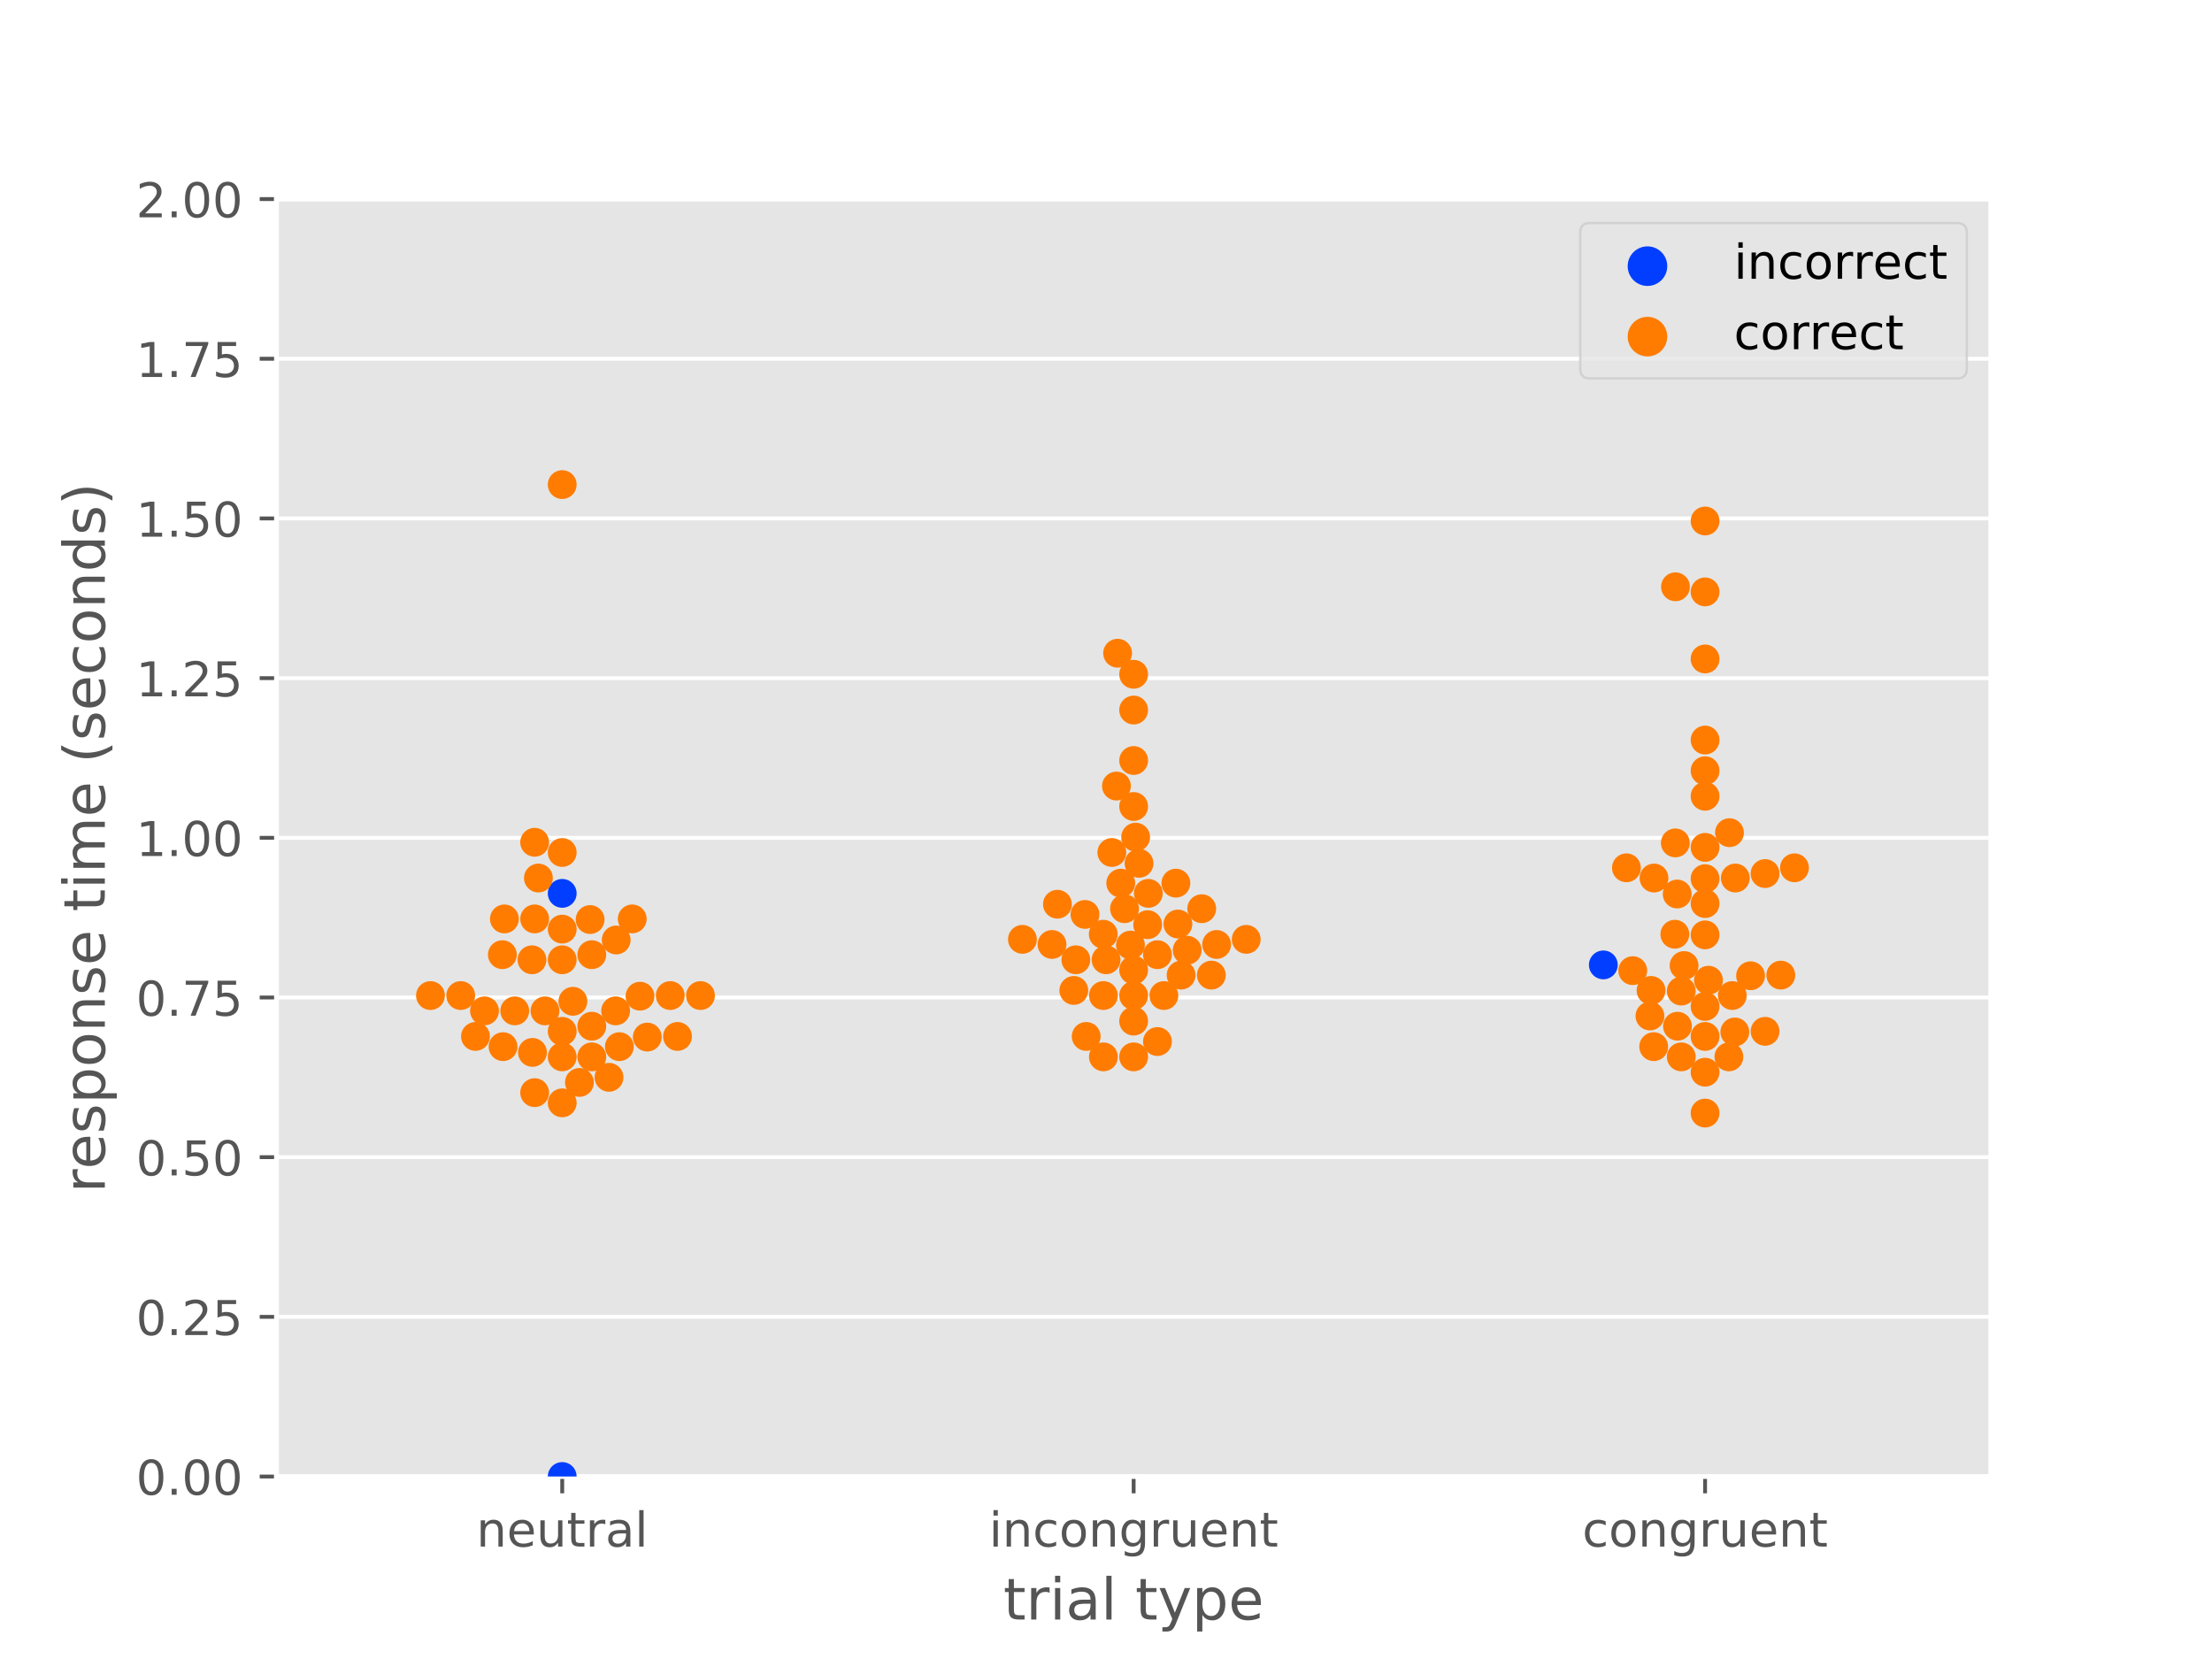 <?xml version="1.0" encoding="utf-8" standalone="no"?>
<!DOCTYPE svg PUBLIC "-//W3C//DTD SVG 1.1//EN"
  "http://www.w3.org/Graphics/SVG/1.1/DTD/svg11.dtd">
<!-- Created with matplotlib (https://matplotlib.org/) -->
<svg height="345.6pt" version="1.1" viewBox="0 0 460.8 345.6" width="460.8pt" xmlns="http://www.w3.org/2000/svg" xmlns:xlink="http://www.w3.org/1999/xlink">
 <defs>
  <style type="text/css">
*{stroke-linecap:butt;stroke-linejoin:round;}
  </style>
 </defs>
 <g id="figure_1">
  <g id="patch_1">
   <path d="M 0 345.6 
L 460.8 345.6 
L 460.8 0 
L 0 0 
z
" style="fill:#ffffff;"/>
  </g>
  <g id="axes_1">
   <g id="patch_2">
    <path d="M 57.6 307.584 
L 414.72 307.584 
L 414.72 41.472 
L 57.6 41.472 
z
" style="fill:#e5e5e5;"/>
   </g>
   <g id="matplotlib.axis_1">
    <g id="xtick_1">
     <g id="line2d_1">
      <defs>
       <path d="M 0 0 
L 0 3.5 
" id="m36f6691f9f" style="stroke:#555555;stroke-width:0.8;"/>
      </defs>
      <g>
       <use style="fill:#555555;stroke:#555555;stroke-width:0.8;" x="117.12" xlink:href="#m36f6691f9f" y="307.584"/>
      </g>
     </g>
     <g id="text_1">
      <!-- neutral -->
      <defs>
       <path d="M 54.891 33.016 
L 54.891 0 
L 45.906 0 
L 45.906 32.719 
Q 45.906 40.484 42.875 44.328 
Q 39.844 48.188 33.797 48.188 
Q 26.516 48.188 22.312 43.547 
Q 18.109 38.922 18.109 30.906 
L 18.109 0 
L 9.078 0 
L 9.078 54.688 
L 18.109 54.688 
L 18.109 46.188 
Q 21.344 51.125 25.703 53.562 
Q 30.078 56 35.797 56 
Q 45.219 56 50.047 50.172 
Q 54.891 44.344 54.891 33.016 
z
" id="DejaVuSans-110"/>
       <path d="M 56.203 29.594 
L 56.203 25.203 
L 14.891 25.203 
Q 15.484 15.922 20.484 11.062 
Q 25.484 6.203 34.422 6.203 
Q 39.594 6.203 44.453 7.469 
Q 49.312 8.734 54.109 11.281 
L 54.109 2.781 
Q 49.266 0.734 44.188 -0.344 
Q 39.109 -1.422 33.891 -1.422 
Q 20.797 -1.422 13.156 6.188 
Q 5.516 13.812 5.516 26.812 
Q 5.516 40.234 12.766 48.109 
Q 20.016 56 32.328 56 
Q 43.359 56 49.781 48.891 
Q 56.203 41.797 56.203 29.594 
z
M 47.219 32.234 
Q 47.125 39.594 43.094 43.984 
Q 39.062 48.391 32.422 48.391 
Q 24.906 48.391 20.391 44.141 
Q 15.875 39.891 15.188 32.172 
z
" id="DejaVuSans-101"/>
       <path d="M 8.5 21.578 
L 8.5 54.688 
L 17.484 54.688 
L 17.484 21.922 
Q 17.484 14.156 20.5 10.266 
Q 23.531 6.391 29.594 6.391 
Q 36.859 6.391 41.078 11.031 
Q 45.312 15.672 45.312 23.688 
L 45.312 54.688 
L 54.297 54.688 
L 54.297 0 
L 45.312 0 
L 45.312 8.406 
Q 42.047 3.422 37.719 1 
Q 33.406 -1.422 27.688 -1.422 
Q 18.266 -1.422 13.375 4.438 
Q 8.5 10.297 8.5 21.578 
z
M 31.109 56 
z
" id="DejaVuSans-117"/>
       <path d="M 18.312 70.219 
L 18.312 54.688 
L 36.812 54.688 
L 36.812 47.703 
L 18.312 47.703 
L 18.312 18.016 
Q 18.312 11.328 20.141 9.422 
Q 21.969 7.516 27.594 7.516 
L 36.812 7.516 
L 36.812 0 
L 27.594 0 
Q 17.188 0 13.234 3.875 
Q 9.281 7.766 9.281 18.016 
L 9.281 47.703 
L 2.688 47.703 
L 2.688 54.688 
L 9.281 54.688 
L 9.281 70.219 
z
" id="DejaVuSans-116"/>
       <path d="M 41.109 46.297 
Q 39.594 47.172 37.812 47.578 
Q 36.031 48 33.891 48 
Q 26.266 48 22.188 43.047 
Q 18.109 38.094 18.109 28.812 
L 18.109 0 
L 9.078 0 
L 9.078 54.688 
L 18.109 54.688 
L 18.109 46.188 
Q 20.953 51.172 25.484 53.578 
Q 30.031 56 36.531 56 
Q 37.453 56 38.578 55.875 
Q 39.703 55.766 41.062 55.516 
z
" id="DejaVuSans-114"/>
       <path d="M 34.281 27.484 
Q 23.391 27.484 19.188 25 
Q 14.984 22.516 14.984 16.5 
Q 14.984 11.719 18.141 8.906 
Q 21.297 6.109 26.703 6.109 
Q 34.188 6.109 38.703 11.406 
Q 43.219 16.703 43.219 25.484 
L 43.219 27.484 
z
M 52.203 31.203 
L 52.203 0 
L 43.219 0 
L 43.219 8.297 
Q 40.141 3.328 35.547 0.953 
Q 30.953 -1.422 24.312 -1.422 
Q 15.922 -1.422 10.953 3.297 
Q 6 8.016 6 15.922 
Q 6 25.141 12.172 29.828 
Q 18.359 34.516 30.609 34.516 
L 43.219 34.516 
L 43.219 35.406 
Q 43.219 41.609 39.141 45 
Q 35.062 48.391 27.688 48.391 
Q 23 48.391 18.547 47.266 
Q 14.109 46.141 10.016 43.891 
L 10.016 52.203 
Q 14.938 54.109 19.578 55.047 
Q 24.219 56 28.609 56 
Q 40.484 56 46.344 49.844 
Q 52.203 43.703 52.203 31.203 
z
" id="DejaVuSans-97"/>
       <path d="M 9.422 75.984 
L 18.406 75.984 
L 18.406 0 
L 9.422 0 
z
" id="DejaVuSans-108"/>
      </defs>
      <g style="fill:#555555;" transform="translate(99.237 322.182)scale(0.1 -0.1)">
       <use xlink:href="#DejaVuSans-110"/>
       <use x="63.379" xlink:href="#DejaVuSans-101"/>
       <use x="124.902" xlink:href="#DejaVuSans-117"/>
       <use x="188.281" xlink:href="#DejaVuSans-116"/>
       <use x="227.49" xlink:href="#DejaVuSans-114"/>
       <use x="268.604" xlink:href="#DejaVuSans-97"/>
       <use x="329.883" xlink:href="#DejaVuSans-108"/>
      </g>
     </g>
    </g>
    <g id="xtick_2">
     <g id="line2d_2">
      <g>
       <use style="fill:#555555;stroke:#555555;stroke-width:0.8;" x="236.16" xlink:href="#m36f6691f9f" y="307.584"/>
      </g>
     </g>
     <g id="text_2">
      <!-- incongruent -->
      <defs>
       <path d="M 9.422 54.688 
L 18.406 54.688 
L 18.406 0 
L 9.422 0 
z
M 9.422 75.984 
L 18.406 75.984 
L 18.406 64.594 
L 9.422 64.594 
z
" id="DejaVuSans-105"/>
       <path d="M 48.781 52.594 
L 48.781 44.188 
Q 44.969 46.297 41.141 47.344 
Q 37.312 48.391 33.406 48.391 
Q 24.656 48.391 19.812 42.844 
Q 14.984 37.312 14.984 27.297 
Q 14.984 17.281 19.812 11.734 
Q 24.656 6.203 33.406 6.203 
Q 37.312 6.203 41.141 7.25 
Q 44.969 8.297 48.781 10.406 
L 48.781 2.094 
Q 45.016 0.344 40.984 -0.531 
Q 36.969 -1.422 32.422 -1.422 
Q 20.062 -1.422 12.781 6.344 
Q 5.516 14.109 5.516 27.297 
Q 5.516 40.672 12.859 48.328 
Q 20.219 56 33.016 56 
Q 37.156 56 41.109 55.141 
Q 45.062 54.297 48.781 52.594 
z
" id="DejaVuSans-99"/>
       <path d="M 30.609 48.391 
Q 23.391 48.391 19.188 42.75 
Q 14.984 37.109 14.984 27.297 
Q 14.984 17.484 19.156 11.844 
Q 23.344 6.203 30.609 6.203 
Q 37.797 6.203 41.984 11.859 
Q 46.188 17.531 46.188 27.297 
Q 46.188 37.016 41.984 42.703 
Q 37.797 48.391 30.609 48.391 
z
M 30.609 56 
Q 42.328 56 49.016 48.375 
Q 55.719 40.766 55.719 27.297 
Q 55.719 13.875 49.016 6.219 
Q 42.328 -1.422 30.609 -1.422 
Q 18.844 -1.422 12.172 6.219 
Q 5.516 13.875 5.516 27.297 
Q 5.516 40.766 12.172 48.375 
Q 18.844 56 30.609 56 
z
" id="DejaVuSans-111"/>
       <path d="M 45.406 27.984 
Q 45.406 37.75 41.375 43.109 
Q 37.359 48.484 30.078 48.484 
Q 22.859 48.484 18.828 43.109 
Q 14.797 37.75 14.797 27.984 
Q 14.797 18.266 18.828 12.891 
Q 22.859 7.516 30.078 7.516 
Q 37.359 7.516 41.375 12.891 
Q 45.406 18.266 45.406 27.984 
z
M 54.391 6.781 
Q 54.391 -7.172 48.188 -13.984 
Q 42 -20.797 29.203 -20.797 
Q 24.469 -20.797 20.266 -20.094 
Q 16.062 -19.391 12.109 -17.922 
L 12.109 -9.188 
Q 16.062 -11.328 19.922 -12.344 
Q 23.781 -13.375 27.781 -13.375 
Q 36.625 -13.375 41.016 -8.766 
Q 45.406 -4.156 45.406 5.172 
L 45.406 9.625 
Q 42.625 4.781 38.281 2.391 
Q 33.938 0 27.875 0 
Q 17.828 0 11.672 7.656 
Q 5.516 15.328 5.516 27.984 
Q 5.516 40.672 11.672 48.328 
Q 17.828 56 27.875 56 
Q 33.938 56 38.281 53.609 
Q 42.625 51.219 45.406 46.391 
L 45.406 54.688 
L 54.391 54.688 
z
" id="DejaVuSans-103"/>
      </defs>
      <g style="fill:#555555;" transform="translate(206.021 322.182)scale(0.1 -0.1)">
       <use xlink:href="#DejaVuSans-105"/>
       <use x="27.783" xlink:href="#DejaVuSans-110"/>
       <use x="91.162" xlink:href="#DejaVuSans-99"/>
       <use x="146.143" xlink:href="#DejaVuSans-111"/>
       <use x="207.324" xlink:href="#DejaVuSans-110"/>
       <use x="270.703" xlink:href="#DejaVuSans-103"/>
       <use x="334.18" xlink:href="#DejaVuSans-114"/>
       <use x="375.293" xlink:href="#DejaVuSans-117"/>
       <use x="438.672" xlink:href="#DejaVuSans-101"/>
       <use x="500.195" xlink:href="#DejaVuSans-110"/>
       <use x="563.574" xlink:href="#DejaVuSans-116"/>
      </g>
     </g>
    </g>
    <g id="xtick_3">
     <g id="line2d_3">
      <g>
       <use style="fill:#555555;stroke:#555555;stroke-width:0.8;" x="355.2" xlink:href="#m36f6691f9f" y="307.584"/>
      </g>
     </g>
     <g id="text_3">
      <!-- congruent -->
      <g style="fill:#555555;" transform="translate(329.619 322.182)scale(0.1 -0.1)">
       <use xlink:href="#DejaVuSans-99"/>
       <use x="54.98" xlink:href="#DejaVuSans-111"/>
       <use x="116.162" xlink:href="#DejaVuSans-110"/>
       <use x="179.541" xlink:href="#DejaVuSans-103"/>
       <use x="243.018" xlink:href="#DejaVuSans-114"/>
       <use x="284.131" xlink:href="#DejaVuSans-117"/>
       <use x="347.51" xlink:href="#DejaVuSans-101"/>
       <use x="409.033" xlink:href="#DejaVuSans-110"/>
       <use x="472.412" xlink:href="#DejaVuSans-116"/>
      </g>
     </g>
    </g>
    <g id="text_4">
     <!-- trial type -->
     <defs>
      <path id="DejaVuSans-32"/>
      <path d="M 32.172 -5.078 
Q 28.375 -14.844 24.75 -17.812 
Q 21.141 -20.797 15.094 -20.797 
L 7.906 -20.797 
L 7.906 -13.281 
L 13.188 -13.281 
Q 16.891 -13.281 18.938 -11.516 
Q 21 -9.766 23.484 -3.219 
L 25.094 0.875 
L 2.984 54.688 
L 12.5 54.688 
L 29.594 11.922 
L 46.688 54.688 
L 56.203 54.688 
z
" id="DejaVuSans-121"/>
      <path d="M 18.109 8.203 
L 18.109 -20.797 
L 9.078 -20.797 
L 9.078 54.688 
L 18.109 54.688 
L 18.109 46.391 
Q 20.953 51.266 25.266 53.625 
Q 29.594 56 35.594 56 
Q 45.562 56 51.781 48.094 
Q 58.016 40.188 58.016 27.297 
Q 58.016 14.406 51.781 6.484 
Q 45.562 -1.422 35.594 -1.422 
Q 29.594 -1.422 25.266 0.953 
Q 20.953 3.328 18.109 8.203 
z
M 48.688 27.297 
Q 48.688 37.203 44.609 42.844 
Q 40.531 48.484 33.406 48.484 
Q 26.266 48.484 22.188 42.844 
Q 18.109 37.203 18.109 27.297 
Q 18.109 17.391 22.188 11.75 
Q 26.266 6.109 33.406 6.109 
Q 40.531 6.109 44.609 11.75 
Q 48.688 17.391 48.688 27.297 
z
" id="DejaVuSans-112"/>
     </defs>
     <g style="fill:#555555;" transform="translate(209.019 337.38)scale(0.12 -0.12)">
      <use xlink:href="#DejaVuSans-116"/>
      <use x="39.209" xlink:href="#DejaVuSans-114"/>
      <use x="80.322" xlink:href="#DejaVuSans-105"/>
      <use x="108.105" xlink:href="#DejaVuSans-97"/>
      <use x="169.385" xlink:href="#DejaVuSans-108"/>
      <use x="197.168" xlink:href="#DejaVuSans-32"/>
      <use x="228.955" xlink:href="#DejaVuSans-116"/>
      <use x="268.164" xlink:href="#DejaVuSans-121"/>
      <use x="327.344" xlink:href="#DejaVuSans-112"/>
      <use x="390.82" xlink:href="#DejaVuSans-101"/>
     </g>
    </g>
   </g>
   <g id="matplotlib.axis_2">
    <g id="ytick_1">
     <g id="line2d_4">
      <path clip-path="url(#p87e667c11c)" d="M 57.6 307.584 
L 414.72 307.584 
" style="fill:none;stroke:#ffffff;stroke-linecap:square;stroke-width:0.8;"/>
     </g>
     <g id="line2d_5">
      <defs>
       <path d="M 0 0 
L -3.5 0 
" id="m0dc8f124ae" style="stroke:#555555;stroke-width:0.8;"/>
      </defs>
      <g>
       <use style="fill:#555555;stroke:#555555;stroke-width:0.8;" x="57.6" xlink:href="#m0dc8f124ae" y="307.584"/>
      </g>
     </g>
     <g id="text_5">
      <!-- 0.00 -->
      <defs>
       <path d="M 31.781 66.406 
Q 24.172 66.406 20.328 58.906 
Q 16.5 51.422 16.5 36.375 
Q 16.5 21.391 20.328 13.891 
Q 24.172 6.391 31.781 6.391 
Q 39.453 6.391 43.281 13.891 
Q 47.125 21.391 47.125 36.375 
Q 47.125 51.422 43.281 58.906 
Q 39.453 66.406 31.781 66.406 
z
M 31.781 74.219 
Q 44.047 74.219 50.516 64.516 
Q 56.984 54.828 56.984 36.375 
Q 56.984 17.969 50.516 8.266 
Q 44.047 -1.422 31.781 -1.422 
Q 19.531 -1.422 13.062 8.266 
Q 6.594 17.969 6.594 36.375 
Q 6.594 54.828 13.062 64.516 
Q 19.531 74.219 31.781 74.219 
z
" id="DejaVuSans-48"/>
       <path d="M 10.688 12.406 
L 21 12.406 
L 21 0 
L 10.688 0 
z
" id="DejaVuSans-46"/>
      </defs>
      <g style="fill:#555555;" transform="translate(28.334 311.383)scale(0.1 -0.1)">
       <use xlink:href="#DejaVuSans-48"/>
       <use x="63.623" xlink:href="#DejaVuSans-46"/>
       <use x="95.41" xlink:href="#DejaVuSans-48"/>
       <use x="159.033" xlink:href="#DejaVuSans-48"/>
      </g>
     </g>
    </g>
    <g id="ytick_2">
     <g id="line2d_6">
      <path clip-path="url(#p87e667c11c)" d="M 57.6 274.32 
L 414.72 274.32 
" style="fill:none;stroke:#ffffff;stroke-linecap:square;stroke-width:0.8;"/>
     </g>
     <g id="line2d_7">
      <g>
       <use style="fill:#555555;stroke:#555555;stroke-width:0.8;" x="57.6" xlink:href="#m0dc8f124ae" y="274.32"/>
      </g>
     </g>
     <g id="text_6">
      <!-- 0.25 -->
      <defs>
       <path d="M 19.188 8.297 
L 53.609 8.297 
L 53.609 0 
L 7.328 0 
L 7.328 8.297 
Q 12.938 14.109 22.625 23.891 
Q 32.328 33.688 34.812 36.531 
Q 39.547 41.844 41.422 45.531 
Q 43.312 49.219 43.312 52.781 
Q 43.312 58.594 39.234 62.25 
Q 35.156 65.922 28.609 65.922 
Q 23.969 65.922 18.812 64.312 
Q 13.672 62.703 7.812 59.422 
L 7.812 69.391 
Q 13.766 71.781 18.938 73 
Q 24.125 74.219 28.422 74.219 
Q 39.75 74.219 46.484 68.547 
Q 53.219 62.891 53.219 53.422 
Q 53.219 48.922 51.531 44.891 
Q 49.859 40.875 45.406 35.406 
Q 44.188 33.984 37.641 27.219 
Q 31.109 20.453 19.188 8.297 
z
" id="DejaVuSans-50"/>
       <path d="M 10.797 72.906 
L 49.516 72.906 
L 49.516 64.594 
L 19.828 64.594 
L 19.828 46.734 
Q 21.969 47.469 24.109 47.828 
Q 26.266 48.188 28.422 48.188 
Q 40.625 48.188 47.75 41.5 
Q 54.891 34.812 54.891 23.391 
Q 54.891 11.625 47.562 5.094 
Q 40.234 -1.422 26.906 -1.422 
Q 22.312 -1.422 17.547 -0.641 
Q 12.797 0.141 7.719 1.703 
L 7.719 11.625 
Q 12.109 9.234 16.797 8.062 
Q 21.484 6.891 26.703 6.891 
Q 35.156 6.891 40.078 11.328 
Q 45.016 15.766 45.016 23.391 
Q 45.016 31 40.078 35.438 
Q 35.156 39.891 26.703 39.891 
Q 22.75 39.891 18.812 39.016 
Q 14.891 38.141 10.797 36.281 
z
" id="DejaVuSans-53"/>
      </defs>
      <g style="fill:#555555;" transform="translate(28.334 278.119)scale(0.1 -0.1)">
       <use xlink:href="#DejaVuSans-48"/>
       <use x="63.623" xlink:href="#DejaVuSans-46"/>
       <use x="95.41" xlink:href="#DejaVuSans-50"/>
       <use x="159.033" xlink:href="#DejaVuSans-53"/>
      </g>
     </g>
    </g>
    <g id="ytick_3">
     <g id="line2d_8">
      <path clip-path="url(#p87e667c11c)" d="M 57.6 241.056 
L 414.72 241.056 
" style="fill:none;stroke:#ffffff;stroke-linecap:square;stroke-width:0.8;"/>
     </g>
     <g id="line2d_9">
      <g>
       <use style="fill:#555555;stroke:#555555;stroke-width:0.8;" x="57.6" xlink:href="#m0dc8f124ae" y="241.056"/>
      </g>
     </g>
     <g id="text_7">
      <!-- 0.50 -->
      <g style="fill:#555555;" transform="translate(28.334 244.855)scale(0.1 -0.1)">
       <use xlink:href="#DejaVuSans-48"/>
       <use x="63.623" xlink:href="#DejaVuSans-46"/>
       <use x="95.41" xlink:href="#DejaVuSans-53"/>
       <use x="159.033" xlink:href="#DejaVuSans-48"/>
      </g>
     </g>
    </g>
    <g id="ytick_4">
     <g id="line2d_10">
      <path clip-path="url(#p87e667c11c)" d="M 57.6 207.792 
L 414.72 207.792 
" style="fill:none;stroke:#ffffff;stroke-linecap:square;stroke-width:0.8;"/>
     </g>
     <g id="line2d_11">
      <g>
       <use style="fill:#555555;stroke:#555555;stroke-width:0.8;" x="57.6" xlink:href="#m0dc8f124ae" y="207.792"/>
      </g>
     </g>
     <g id="text_8">
      <!-- 0.75 -->
      <defs>
       <path d="M 8.203 72.906 
L 55.078 72.906 
L 55.078 68.703 
L 28.609 0 
L 18.312 0 
L 43.219 64.594 
L 8.203 64.594 
z
" id="DejaVuSans-55"/>
      </defs>
      <g style="fill:#555555;" transform="translate(28.334 211.591)scale(0.1 -0.1)">
       <use xlink:href="#DejaVuSans-48"/>
       <use x="63.623" xlink:href="#DejaVuSans-46"/>
       <use x="95.41" xlink:href="#DejaVuSans-55"/>
       <use x="159.033" xlink:href="#DejaVuSans-53"/>
      </g>
     </g>
    </g>
    <g id="ytick_5">
     <g id="line2d_12">
      <path clip-path="url(#p87e667c11c)" d="M 57.6 174.528 
L 414.72 174.528 
" style="fill:none;stroke:#ffffff;stroke-linecap:square;stroke-width:0.8;"/>
     </g>
     <g id="line2d_13">
      <g>
       <use style="fill:#555555;stroke:#555555;stroke-width:0.8;" x="57.6" xlink:href="#m0dc8f124ae" y="174.528"/>
      </g>
     </g>
     <g id="text_9">
      <!-- 1.00 -->
      <defs>
       <path d="M 12.406 8.297 
L 28.516 8.297 
L 28.516 63.922 
L 10.984 60.406 
L 10.984 69.391 
L 28.422 72.906 
L 38.281 72.906 
L 38.281 8.297 
L 54.391 8.297 
L 54.391 0 
L 12.406 0 
z
" id="DejaVuSans-49"/>
      </defs>
      <g style="fill:#555555;" transform="translate(28.334 178.327)scale(0.1 -0.1)">
       <use xlink:href="#DejaVuSans-49"/>
       <use x="63.623" xlink:href="#DejaVuSans-46"/>
       <use x="95.41" xlink:href="#DejaVuSans-48"/>
       <use x="159.033" xlink:href="#DejaVuSans-48"/>
      </g>
     </g>
    </g>
    <g id="ytick_6">
     <g id="line2d_14">
      <path clip-path="url(#p87e667c11c)" d="M 57.6 141.264 
L 414.72 141.264 
" style="fill:none;stroke:#ffffff;stroke-linecap:square;stroke-width:0.8;"/>
     </g>
     <g id="line2d_15">
      <g>
       <use style="fill:#555555;stroke:#555555;stroke-width:0.8;" x="57.6" xlink:href="#m0dc8f124ae" y="141.264"/>
      </g>
     </g>
     <g id="text_10">
      <!-- 1.25 -->
      <g style="fill:#555555;" transform="translate(28.334 145.063)scale(0.1 -0.1)">
       <use xlink:href="#DejaVuSans-49"/>
       <use x="63.623" xlink:href="#DejaVuSans-46"/>
       <use x="95.41" xlink:href="#DejaVuSans-50"/>
       <use x="159.033" xlink:href="#DejaVuSans-53"/>
      </g>
     </g>
    </g>
    <g id="ytick_7">
     <g id="line2d_16">
      <path clip-path="url(#p87e667c11c)" d="M 57.6 108 
L 414.72 108 
" style="fill:none;stroke:#ffffff;stroke-linecap:square;stroke-width:0.8;"/>
     </g>
     <g id="line2d_17">
      <g>
       <use style="fill:#555555;stroke:#555555;stroke-width:0.8;" x="57.6" xlink:href="#m0dc8f124ae" y="108"/>
      </g>
     </g>
     <g id="text_11">
      <!-- 1.50 -->
      <g style="fill:#555555;" transform="translate(28.334 111.799)scale(0.1 -0.1)">
       <use xlink:href="#DejaVuSans-49"/>
       <use x="63.623" xlink:href="#DejaVuSans-46"/>
       <use x="95.41" xlink:href="#DejaVuSans-53"/>
       <use x="159.033" xlink:href="#DejaVuSans-48"/>
      </g>
     </g>
    </g>
    <g id="ytick_8">
     <g id="line2d_18">
      <path clip-path="url(#p87e667c11c)" d="M 57.6 74.736 
L 414.72 74.736 
" style="fill:none;stroke:#ffffff;stroke-linecap:square;stroke-width:0.8;"/>
     </g>
     <g id="line2d_19">
      <g>
       <use style="fill:#555555;stroke:#555555;stroke-width:0.8;" x="57.6" xlink:href="#m0dc8f124ae" y="74.736"/>
      </g>
     </g>
     <g id="text_12">
      <!-- 1.75 -->
      <g style="fill:#555555;" transform="translate(28.334 78.535)scale(0.1 -0.1)">
       <use xlink:href="#DejaVuSans-49"/>
       <use x="63.623" xlink:href="#DejaVuSans-46"/>
       <use x="95.41" xlink:href="#DejaVuSans-55"/>
       <use x="159.033" xlink:href="#DejaVuSans-53"/>
      </g>
     </g>
    </g>
    <g id="ytick_9">
     <g id="line2d_20">
      <path clip-path="url(#p87e667c11c)" d="M 57.6 41.472 
L 414.72 41.472 
" style="fill:none;stroke:#ffffff;stroke-linecap:square;stroke-width:0.8;"/>
     </g>
     <g id="line2d_21">
      <g>
       <use style="fill:#555555;stroke:#555555;stroke-width:0.8;" x="57.6" xlink:href="#m0dc8f124ae" y="41.472"/>
      </g>
     </g>
     <g id="text_13">
      <!-- 2.00 -->
      <g style="fill:#555555;" transform="translate(28.334 45.271)scale(0.1 -0.1)">
       <use xlink:href="#DejaVuSans-50"/>
       <use x="63.623" xlink:href="#DejaVuSans-46"/>
       <use x="95.41" xlink:href="#DejaVuSans-48"/>
       <use x="159.033" xlink:href="#DejaVuSans-48"/>
      </g>
     </g>
    </g>
    <g id="text_14">
     <!-- response time (seconds) -->
     <defs>
      <path d="M 44.281 53.078 
L 44.281 44.578 
Q 40.484 46.531 36.375 47.5 
Q 32.281 48.484 27.875 48.484 
Q 21.188 48.484 17.844 46.438 
Q 14.5 44.391 14.5 40.281 
Q 14.5 37.156 16.891 35.375 
Q 19.281 33.594 26.516 31.984 
L 29.594 31.297 
Q 39.156 29.25 43.188 25.516 
Q 47.219 21.781 47.219 15.094 
Q 47.219 7.469 41.188 3.016 
Q 35.156 -1.422 24.609 -1.422 
Q 20.219 -1.422 15.453 -0.562 
Q 10.688 0.297 5.422 2 
L 5.422 11.281 
Q 10.406 8.688 15.234 7.391 
Q 20.062 6.109 24.812 6.109 
Q 31.156 6.109 34.562 8.281 
Q 37.984 10.453 37.984 14.406 
Q 37.984 18.062 35.516 20.016 
Q 33.062 21.969 24.703 23.781 
L 21.578 24.516 
Q 13.234 26.266 9.516 29.906 
Q 5.812 33.547 5.812 39.891 
Q 5.812 47.609 11.281 51.797 
Q 16.75 56 26.812 56 
Q 31.781 56 36.172 55.266 
Q 40.578 54.547 44.281 53.078 
z
" id="DejaVuSans-115"/>
      <path d="M 52 44.188 
Q 55.375 50.25 60.062 53.125 
Q 64.75 56 71.094 56 
Q 79.641 56 84.281 50.016 
Q 88.922 44.047 88.922 33.016 
L 88.922 0 
L 79.891 0 
L 79.891 32.719 
Q 79.891 40.578 77.094 44.375 
Q 74.312 48.188 68.609 48.188 
Q 61.625 48.188 57.562 43.547 
Q 53.516 38.922 53.516 30.906 
L 53.516 0 
L 44.484 0 
L 44.484 32.719 
Q 44.484 40.625 41.703 44.406 
Q 38.922 48.188 33.109 48.188 
Q 26.219 48.188 22.156 43.531 
Q 18.109 38.875 18.109 30.906 
L 18.109 0 
L 9.078 0 
L 9.078 54.688 
L 18.109 54.688 
L 18.109 46.188 
Q 21.188 51.219 25.484 53.609 
Q 29.781 56 35.688 56 
Q 41.656 56 45.828 52.969 
Q 50 49.953 52 44.188 
z
" id="DejaVuSans-109"/>
      <path d="M 31 75.875 
Q 24.469 64.656 21.281 53.656 
Q 18.109 42.672 18.109 31.391 
Q 18.109 20.125 21.312 9.062 
Q 24.516 -2 31 -13.188 
L 23.188 -13.188 
Q 15.875 -1.703 12.234 9.375 
Q 8.594 20.453 8.594 31.391 
Q 8.594 42.281 12.203 53.312 
Q 15.828 64.359 23.188 75.875 
z
" id="DejaVuSans-40"/>
      <path d="M 45.406 46.391 
L 45.406 75.984 
L 54.391 75.984 
L 54.391 0 
L 45.406 0 
L 45.406 8.203 
Q 42.578 3.328 38.25 0.953 
Q 33.938 -1.422 27.875 -1.422 
Q 17.969 -1.422 11.734 6.484 
Q 5.516 14.406 5.516 27.297 
Q 5.516 40.188 11.734 48.094 
Q 17.969 56 27.875 56 
Q 33.938 56 38.25 53.625 
Q 42.578 51.266 45.406 46.391 
z
M 14.797 27.297 
Q 14.797 17.391 18.875 11.75 
Q 22.953 6.109 30.078 6.109 
Q 37.203 6.109 41.297 11.75 
Q 45.406 17.391 45.406 27.297 
Q 45.406 37.203 41.297 42.844 
Q 37.203 48.484 30.078 48.484 
Q 22.953 48.484 18.875 42.844 
Q 14.797 37.203 14.797 27.297 
z
" id="DejaVuSans-100"/>
      <path d="M 8.016 75.875 
L 15.828 75.875 
Q 23.141 64.359 26.781 53.312 
Q 30.422 42.281 30.422 31.391 
Q 30.422 20.453 26.781 9.375 
Q 23.141 -1.703 15.828 -13.188 
L 8.016 -13.188 
Q 14.5 -2 17.703 9.062 
Q 20.906 20.125 20.906 31.391 
Q 20.906 42.672 17.703 53.656 
Q 14.5 64.656 8.016 75.875 
z
" id="DejaVuSans-41"/>
     </defs>
     <g style="fill:#555555;" transform="translate(21.839 248.486)rotate(-90)scale(0.12 -0.12)">
      <use xlink:href="#DejaVuSans-114"/>
      <use x="41.082" xlink:href="#DejaVuSans-101"/>
      <use x="102.605" xlink:href="#DejaVuSans-115"/>
      <use x="154.705" xlink:href="#DejaVuSans-112"/>
      <use x="218.182" xlink:href="#DejaVuSans-111"/>
      <use x="279.363" xlink:href="#DejaVuSans-110"/>
      <use x="342.742" xlink:href="#DejaVuSans-115"/>
      <use x="394.842" xlink:href="#DejaVuSans-101"/>
      <use x="456.365" xlink:href="#DejaVuSans-32"/>
      <use x="488.152" xlink:href="#DejaVuSans-116"/>
      <use x="527.361" xlink:href="#DejaVuSans-105"/>
      <use x="555.145" xlink:href="#DejaVuSans-109"/>
      <use x="652.557" xlink:href="#DejaVuSans-101"/>
      <use x="714.08" xlink:href="#DejaVuSans-32"/>
      <use x="745.867" xlink:href="#DejaVuSans-40"/>
      <use x="784.881" xlink:href="#DejaVuSans-115"/>
      <use x="836.98" xlink:href="#DejaVuSans-101"/>
      <use x="898.504" xlink:href="#DejaVuSans-99"/>
      <use x="953.484" xlink:href="#DejaVuSans-111"/>
      <use x="1014.666" xlink:href="#DejaVuSans-110"/>
      <use x="1078.045" xlink:href="#DejaVuSans-100"/>
      <use x="1141.521" xlink:href="#DejaVuSans-115"/>
      <use x="1193.621" xlink:href="#DejaVuSans-41"/>
     </g>
    </g>
   </g>
   <g id="PathCollection_1"/>
   <g id="PathCollection_2"/>
   <g id="patch_3">
    <path d="M 57.6 307.584 
L 57.6 41.472 
" style="fill:none;stroke:#ffffff;stroke-linecap:square;stroke-linejoin:miter;"/>
   </g>
   <g id="patch_4">
    <path d="M 414.72 307.584 
L 414.72 41.472 
" style="fill:none;stroke:#ffffff;stroke-linecap:square;stroke-linejoin:miter;"/>
   </g>
   <g id="patch_5">
    <path d="M 57.6 307.584 
L 414.72 307.584 
" style="fill:none;stroke:#ffffff;stroke-linecap:square;stroke-linejoin:miter;"/>
   </g>
   <g id="patch_6">
    <path d="M 57.6 41.472 
L 414.72 41.472 
" style="fill:none;stroke:#ffffff;stroke-linecap:square;stroke-linejoin:miter;"/>
   </g>
   <g id="PathCollection_3">
    <defs>
     <path d="M 0 3 
C 0.796 3 1.559 2.684 2.121 2.121 
C 2.684 1.559 3 0.796 3 0 
C 3 -0.796 2.684 -1.559 2.121 -2.121 
C 1.559 -2.684 0.796 -3 0 -3 
C -0.796 -3 -1.559 -2.684 -2.121 -2.121 
C -2.684 -1.559 -3 -0.796 -3 0 
C -3 0.796 -2.684 1.559 -2.121 2.121 
C -1.559 2.684 -0.796 3 0 3 
z
" id="C0_0_194ca76fc1"/>
    </defs>
    <g clip-path="url(#p87e667c11c)">
     <use style="fill:#023eff;" x="117.12" xlink:href="#C0_0_194ca76fc1" y="307.584"/>
    </g>
    <g clip-path="url(#p87e667c11c)">
     <use style="fill:#ff7c00;" x="117.12" xlink:href="#C0_0_194ca76fc1" y="229.746"/>
    </g>
    <g clip-path="url(#p87e667c11c)">
     <use style="fill:#ff7c00;" x="111.377" xlink:href="#C0_0_194ca76fc1" y="227.617"/>
    </g>
    <g clip-path="url(#p87e667c11c)">
     <use style="fill:#ff7c00;" x="120.706" xlink:href="#C0_0_194ca76fc1" y="225.488"/>
    </g>
    <g clip-path="url(#p87e667c11c)">
     <use style="fill:#ff7c00;" x="126.871" xlink:href="#C0_0_194ca76fc1" y="224.424"/>
    </g>
    <g clip-path="url(#p87e667c11c)">
     <use style="fill:#ff7c00;" x="117.12" xlink:href="#C0_0_194ca76fc1" y="220.166"/>
    </g>
    <g clip-path="url(#p87e667c11c)">
     <use style="fill:#ff7c00;" x="123.285" xlink:href="#C0_0_194ca76fc1" y="220.166"/>
    </g>
    <g clip-path="url(#p87e667c11c)">
     <use style="fill:#ff7c00;" x="110.923" xlink:href="#C0_0_194ca76fc1" y="219.235"/>
    </g>
    <g clip-path="url(#p87e667c11c)">
     <use style="fill:#ff7c00;" x="129.028" xlink:href="#C0_0_194ca76fc1" y="218.037"/>
    </g>
    <g clip-path="url(#p87e667c11c)">
     <use style="fill:#ff7c00;" x="104.793" xlink:href="#C0_0_194ca76fc1" y="218.037"/>
    </g>
    <g clip-path="url(#p87e667c11c)">
     <use style="fill:#ff7c00;" x="134.842" xlink:href="#C0_0_194ca76fc1" y="216.041"/>
    </g>
    <g clip-path="url(#p87e667c11c)">
     <use style="fill:#ff7c00;" x="99.05" xlink:href="#C0_0_194ca76fc1" y="215.908"/>
    </g>
    <g clip-path="url(#p87e667c11c)">
     <use style="fill:#ff7c00;" x="141.14" xlink:href="#C0_0_194ca76fc1" y="215.908"/>
    </g>
    <g clip-path="url(#p87e667c11c)">
     <use style="fill:#ff7c00;" x="117.12" xlink:href="#C0_0_194ca76fc1" y="214.844"/>
    </g>
    <g clip-path="url(#p87e667c11c)">
     <use style="fill:#ff7c00;" x="123.285" xlink:href="#C0_0_194ca76fc1" y="213.78"/>
    </g>
    <g clip-path="url(#p87e667c11c)">
     <use style="fill:#ff7c00;" x="113.534" xlink:href="#C0_0_194ca76fc1" y="210.586"/>
    </g>
    <g clip-path="url(#p87e667c11c)">
     <use style="fill:#ff7c00;" x="107.234" xlink:href="#C0_0_194ca76fc1" y="210.586"/>
    </g>
    <g clip-path="url(#p87e667c11c)">
     <use style="fill:#ff7c00;" x="128.245" xlink:href="#C0_0_194ca76fc1" y="210.586"/>
    </g>
    <g clip-path="url(#p87e667c11c)">
     <use style="fill:#ff7c00;" x="100.934" xlink:href="#C0_0_194ca76fc1" y="210.586"/>
    </g>
    <g clip-path="url(#p87e667c11c)">
     <use style="fill:#ff7c00;" x="119.347" xlink:href="#C0_0_194ca76fc1" y="208.59"/>
    </g>
    <g clip-path="url(#p87e667c11c)">
     <use style="fill:#ff7c00;" x="133.327" xlink:href="#C0_0_194ca76fc1" y="207.526"/>
    </g>
    <g clip-path="url(#p87e667c11c)">
     <use style="fill:#ff7c00;" x="95.975" xlink:href="#C0_0_194ca76fc1" y="207.393"/>
    </g>
    <g clip-path="url(#p87e667c11c)">
     <use style="fill:#ff7c00;" x="139.625" xlink:href="#C0_0_194ca76fc1" y="207.393"/>
    </g>
    <g clip-path="url(#p87e667c11c)">
     <use style="fill:#ff7c00;" x="89.675" xlink:href="#C0_0_194ca76fc1" y="207.393"/>
    </g>
    <g clip-path="url(#p87e667c11c)">
     <use style="fill:#ff7c00;" x="145.925" xlink:href="#C0_0_194ca76fc1" y="207.393"/>
    </g>
    <g clip-path="url(#p87e667c11c)">
     <use style="fill:#ff7c00;" x="117.12" xlink:href="#C0_0_194ca76fc1" y="199.942"/>
    </g>
    <g clip-path="url(#p87e667c11c)">
     <use style="fill:#ff7c00;" x="110.82" xlink:href="#C0_0_194ca76fc1" y="199.942"/>
    </g>
    <g clip-path="url(#p87e667c11c)">
     <use style="fill:#ff7c00;" x="123.285" xlink:href="#C0_0_194ca76fc1" y="198.877"/>
    </g>
    <g clip-path="url(#p87e667c11c)">
     <use style="fill:#ff7c00;" x="104.655" xlink:href="#C0_0_194ca76fc1" y="198.877"/>
    </g>
    <g clip-path="url(#p87e667c11c)">
     <use style="fill:#ff7c00;" x="128.368" xlink:href="#C0_0_194ca76fc1" y="195.817"/>
    </g>
    <g clip-path="url(#p87e667c11c)">
     <use style="fill:#ff7c00;" x="117.12" xlink:href="#C0_0_194ca76fc1" y="193.555"/>
    </g>
    <g clip-path="url(#p87e667c11c)">
     <use style="fill:#ff7c00;" x="122.933" xlink:href="#C0_0_194ca76fc1" y="191.559"/>
    </g>
    <g clip-path="url(#p87e667c11c)">
     <use style="fill:#ff7c00;" x="111.377" xlink:href="#C0_0_194ca76fc1" y="191.426"/>
    </g>
    <g clip-path="url(#p87e667c11c)">
     <use style="fill:#ff7c00;" x="105.077" xlink:href="#C0_0_194ca76fc1" y="191.426"/>
    </g>
    <g clip-path="url(#p87e667c11c)">
     <use style="fill:#ff7c00;" x="131.708" xlink:href="#C0_0_194ca76fc1" y="191.426"/>
    </g>
    <g clip-path="url(#p87e667c11c)">
     <use style="fill:#023eff;" x="117.12" xlink:href="#C0_0_194ca76fc1" y="186.104"/>
    </g>
    <g clip-path="url(#p87e667c11c)">
     <use style="fill:#ff7c00;" x="112.16" xlink:href="#C0_0_194ca76fc1" y="182.911"/>
    </g>
    <g clip-path="url(#p87e667c11c)">
     <use style="fill:#ff7c00;" x="117.12" xlink:href="#C0_0_194ca76fc1" y="177.588"/>
    </g>
    <g clip-path="url(#p87e667c11c)">
     <use style="fill:#ff7c00;" x="111.377" xlink:href="#C0_0_194ca76fc1" y="175.459"/>
    </g>
    <g clip-path="url(#p87e667c11c)">
     <use style="fill:#ff7c00;" x="117.12" xlink:href="#C0_0_194ca76fc1" y="100.948"/>
    </g>
   </g>
   <g id="PathCollection_4">
    <defs>
     <path d="M 0 3 
C 0.796 3 1.559 2.684 2.121 2.121 
C 2.684 1.559 3 0.796 3 0 
C 3 -0.796 2.684 -1.559 2.121 -2.121 
C 1.559 -2.684 0.796 -3 0 -3 
C -0.796 -3 -1.559 -2.684 -2.121 -2.121 
C -2.684 -1.559 -3 -0.796 -3 0 
C -3 0.796 -2.684 1.559 -2.121 2.121 
C -1.559 2.684 -0.796 3 0 3 
z
" id="C1_0_fafca8a918"/>
    </defs>
    <g clip-path="url(#p87e667c11c)">
     <use style="fill:#ff7c00;" x="236.16" xlink:href="#C1_0_fafca8a918" y="220.166"/>
    </g>
    <g clip-path="url(#p87e667c11c)">
     <use style="fill:#ff7c00;" x="229.86" xlink:href="#C1_0_fafca8a918" y="220.166"/>
    </g>
    <g clip-path="url(#p87e667c11c)">
     <use style="fill:#ff7c00;" x="241.12" xlink:href="#C1_0_fafca8a918" y="216.973"/>
    </g>
    <g clip-path="url(#p87e667c11c)">
     <use style="fill:#ff7c00;" x="226.274" xlink:href="#C1_0_fafca8a918" y="215.908"/>
    </g>
    <g clip-path="url(#p87e667c11c)">
     <use style="fill:#ff7c00;" x="236.16" xlink:href="#C1_0_fafca8a918" y="212.715"/>
    </g>
    <g clip-path="url(#p87e667c11c)">
     <use style="fill:#ff7c00;" x="236.16" xlink:href="#C1_0_fafca8a918" y="207.393"/>
    </g>
    <g clip-path="url(#p87e667c11c)">
     <use style="fill:#ff7c00;" x="229.86" xlink:href="#C1_0_fafca8a918" y="207.393"/>
    </g>
    <g clip-path="url(#p87e667c11c)">
     <use style="fill:#ff7c00;" x="242.46" xlink:href="#C1_0_fafca8a918" y="207.393"/>
    </g>
    <g clip-path="url(#p87e667c11c)">
     <use style="fill:#ff7c00;" x="223.695" xlink:href="#C1_0_fafca8a918" y="206.328"/>
    </g>
    <g clip-path="url(#p87e667c11c)">
     <use style="fill:#ff7c00;" x="246.046" xlink:href="#C1_0_fafca8a918" y="203.135"/>
    </g>
    <g clip-path="url(#p87e667c11c)">
     <use style="fill:#ff7c00;" x="252.346" xlink:href="#C1_0_fafca8a918" y="203.135"/>
    </g>
    <g clip-path="url(#p87e667c11c)">
     <use style="fill:#ff7c00;" x="236.16" xlink:href="#C1_0_fafca8a918" y="202.071"/>
    </g>
    <g clip-path="url(#p87e667c11c)">
     <use style="fill:#ff7c00;" x="230.417" xlink:href="#C1_0_fafca8a918" y="199.942"/>
    </g>
    <g clip-path="url(#p87e667c11c)">
     <use style="fill:#ff7c00;" x="224.117" xlink:href="#C1_0_fafca8a918" y="199.942"/>
    </g>
    <g clip-path="url(#p87e667c11c)">
     <use style="fill:#ff7c00;" x="241.12" xlink:href="#C1_0_fafca8a918" y="198.877"/>
    </g>
    <g clip-path="url(#p87e667c11c)">
     <use style="fill:#ff7c00;" x="247.317" xlink:href="#C1_0_fafca8a918" y="197.946"/>
    </g>
    <g clip-path="url(#p87e667c11c)">
     <use style="fill:#ff7c00;" x="235.499" xlink:href="#C1_0_fafca8a918" y="196.881"/>
    </g>
    <g clip-path="url(#p87e667c11c)">
     <use style="fill:#ff7c00;" x="219.157" xlink:href="#C1_0_fafca8a918" y="196.748"/>
    </g>
    <g clip-path="url(#p87e667c11c)">
     <use style="fill:#ff7c00;" x="253.446" xlink:href="#C1_0_fafca8a918" y="196.748"/>
    </g>
    <g clip-path="url(#p87e667c11c)">
     <use style="fill:#ff7c00;" x="212.992" xlink:href="#C1_0_fafca8a918" y="195.684"/>
    </g>
    <g clip-path="url(#p87e667c11c)">
     <use style="fill:#ff7c00;" x="259.612" xlink:href="#C1_0_fafca8a918" y="195.684"/>
    </g>
    <g clip-path="url(#p87e667c11c)">
     <use style="fill:#ff7c00;" x="229.832" xlink:href="#C1_0_fafca8a918" y="194.619"/>
    </g>
    <g clip-path="url(#p87e667c11c)">
     <use style="fill:#ff7c00;" x="239.085" xlink:href="#C1_0_fafca8a918" y="192.624"/>
    </g>
    <g clip-path="url(#p87e667c11c)">
     <use style="fill:#ff7c00;" x="245.383" xlink:href="#C1_0_fafca8a918" y="192.491"/>
    </g>
    <g clip-path="url(#p87e667c11c)">
     <use style="fill:#ff7c00;" x="226.023" xlink:href="#C1_0_fafca8a918" y="190.495"/>
    </g>
    <g clip-path="url(#p87e667c11c)">
     <use style="fill:#ff7c00;" x="234.257" xlink:href="#C1_0_fafca8a918" y="189.297"/>
    </g>
    <g clip-path="url(#p87e667c11c)">
     <use style="fill:#ff7c00;" x="250.343" xlink:href="#C1_0_fafca8a918" y="189.297"/>
    </g>
    <g clip-path="url(#p87e667c11c)">
     <use style="fill:#ff7c00;" x="220.28" xlink:href="#C1_0_fafca8a918" y="188.366"/>
    </g>
    <g clip-path="url(#p87e667c11c)">
     <use style="fill:#ff7c00;" x="239.216" xlink:href="#C1_0_fafca8a918" y="186.104"/>
    </g>
    <g clip-path="url(#p87e667c11c)">
     <use style="fill:#ff7c00;" x="233.473" xlink:href="#C1_0_fafca8a918" y="183.975"/>
    </g>
    <g clip-path="url(#p87e667c11c)">
     <use style="fill:#ff7c00;" x="244.959" xlink:href="#C1_0_fafca8a918" y="183.975"/>
    </g>
    <g clip-path="url(#p87e667c11c)">
     <use style="fill:#ff7c00;" x="237.282" xlink:href="#C1_0_fafca8a918" y="179.85"/>
    </g>
    <g clip-path="url(#p87e667c11c)">
     <use style="fill:#ff7c00;" x="231.615" xlink:href="#C1_0_fafca8a918" y="177.588"/>
    </g>
    <g clip-path="url(#p87e667c11c)">
     <use style="fill:#ff7c00;" x="236.575" xlink:href="#C1_0_fafca8a918" y="174.395"/>
    </g>
    <g clip-path="url(#p87e667c11c)">
     <use style="fill:#ff7c00;" x="236.16" xlink:href="#C1_0_fafca8a918" y="168.008"/>
    </g>
    <g clip-path="url(#p87e667c11c)">
     <use style="fill:#ff7c00;" x="232.574" xlink:href="#C1_0_fafca8a918" y="163.75"/>
    </g>
    <g clip-path="url(#p87e667c11c)">
     <use style="fill:#ff7c00;" x="236.16" xlink:href="#C1_0_fafca8a918" y="158.428"/>
    </g>
    <g clip-path="url(#p87e667c11c)">
     <use style="fill:#ff7c00;" x="236.16" xlink:href="#C1_0_fafca8a918" y="147.917"/>
    </g>
    <g clip-path="url(#p87e667c11c)">
     <use style="fill:#ff7c00;" x="236.16" xlink:href="#C1_0_fafca8a918" y="140.466"/>
    </g>
    <g clip-path="url(#p87e667c11c)">
     <use style="fill:#ff7c00;" x="232.82" xlink:href="#C1_0_fafca8a918" y="136.075"/>
    </g>
   </g>
   <g id="PathCollection_5">
    <defs>
     <path d="M 0 3 
C 0.796 3 1.559 2.684 2.121 2.121 
C 2.684 1.559 3 0.796 3 0 
C 3 -0.796 2.684 -1.559 2.121 -2.121 
C 1.559 -2.684 0.796 -3 0 -3 
C -0.796 -3 -1.559 -2.684 -2.121 -2.121 
C -2.684 -1.559 -3 -0.796 -3 0 
C -3 0.796 -2.684 1.559 -2.121 2.121 
C -1.559 2.684 -0.796 3 0 3 
z
" id="C2_0_792a505c14"/>
    </defs>
    <g clip-path="url(#p87e667c11c)">
     <use style="fill:#ff7c00;" x="355.2" xlink:href="#C2_0_792a505c14" y="231.875"/>
    </g>
    <g clip-path="url(#p87e667c11c)">
     <use style="fill:#ff7c00;" x="355.2" xlink:href="#C2_0_792a505c14" y="223.36"/>
    </g>
    <g clip-path="url(#p87e667c11c)">
     <use style="fill:#ff7c00;" x="350.24" xlink:href="#C2_0_792a505c14" y="220.166"/>
    </g>
    <g clip-path="url(#p87e667c11c)">
     <use style="fill:#ff7c00;" x="360.16" xlink:href="#C2_0_792a505c14" y="220.166"/>
    </g>
    <g clip-path="url(#p87e667c11c)">
     <use style="fill:#ff7c00;" x="344.497" xlink:href="#C2_0_792a505c14" y="218.037"/>
    </g>
    <g clip-path="url(#p87e667c11c)">
     <use style="fill:#ff7c00;" x="355.2" xlink:href="#C2_0_792a505c14" y="215.908"/>
    </g>
    <g clip-path="url(#p87e667c11c)">
     <use style="fill:#ff7c00;" x="361.397" xlink:href="#C2_0_792a505c14" y="214.977"/>
    </g>
    <g clip-path="url(#p87e667c11c)">
     <use style="fill:#ff7c00;" x="367.695" xlink:href="#C2_0_792a505c14" y="214.844"/>
    </g>
    <g clip-path="url(#p87e667c11c)">
     <use style="fill:#ff7c00;" x="349.457" xlink:href="#C2_0_792a505c14" y="213.78"/>
    </g>
    <g clip-path="url(#p87e667c11c)">
     <use style="fill:#ff7c00;" x="343.714" xlink:href="#C2_0_792a505c14" y="211.651"/>
    </g>
    <g clip-path="url(#p87e667c11c)">
     <use style="fill:#ff7c00;" x="355.2" xlink:href="#C2_0_792a505c14" y="209.655"/>
    </g>
    <g clip-path="url(#p87e667c11c)">
     <use style="fill:#ff7c00;" x="360.867" xlink:href="#C2_0_792a505c14" y="207.393"/>
    </g>
    <g clip-path="url(#p87e667c11c)">
     <use style="fill:#ff7c00;" x="350.24" xlink:href="#C2_0_792a505c14" y="206.461"/>
    </g>
    <g clip-path="url(#p87e667c11c)">
     <use style="fill:#ff7c00;" x="343.943" xlink:href="#C2_0_792a505c14" y="206.328"/>
    </g>
    <g clip-path="url(#p87e667c11c)">
     <use style="fill:#ff7c00;" x="355.908" xlink:href="#C2_0_792a505c14" y="204.199"/>
    </g>
    <g clip-path="url(#p87e667c11c)">
     <use style="fill:#ff7c00;" x="364.676" xlink:href="#C2_0_792a505c14" y="203.268"/>
    </g>
    <g clip-path="url(#p87e667c11c)">
     <use style="fill:#ff7c00;" x="370.974" xlink:href="#C2_0_792a505c14" y="203.135"/>
    </g>
    <g clip-path="url(#p87e667c11c)">
     <use style="fill:#ff7c00;" x="340.133" xlink:href="#C2_0_792a505c14" y="202.204"/>
    </g>
    <g clip-path="url(#p87e667c11c)">
     <use style="fill:#ff7c00;" x="350.825" xlink:href="#C2_0_792a505c14" y="201.139"/>
    </g>
    <g clip-path="url(#p87e667c11c)">
     <use style="fill:#023eff;" x="334.004" xlink:href="#C2_0_792a505c14" y="201.006"/>
    </g>
    <g clip-path="url(#p87e667c11c)">
     <use style="fill:#ff7c00;" x="355.2" xlink:href="#C2_0_792a505c14" y="194.753"/>
    </g>
    <g clip-path="url(#p87e667c11c)">
     <use style="fill:#ff7c00;" x="348.902" xlink:href="#C2_0_792a505c14" y="194.619"/>
    </g>
    <g clip-path="url(#p87e667c11c)">
     <use style="fill:#ff7c00;" x="355.2" xlink:href="#C2_0_792a505c14" y="188.233"/>
    </g>
    <g clip-path="url(#p87e667c11c)">
     <use style="fill:#ff7c00;" x="349.387" xlink:href="#C2_0_792a505c14" y="186.237"/>
    </g>
    <g clip-path="url(#p87e667c11c)">
     <use style="fill:#ff7c00;" x="355.2" xlink:href="#C2_0_792a505c14" y="183.044"/>
    </g>
    <g clip-path="url(#p87e667c11c)">
     <use style="fill:#ff7c00;" x="361.498" xlink:href="#C2_0_792a505c14" y="182.911"/>
    </g>
    <g clip-path="url(#p87e667c11c)">
     <use style="fill:#ff7c00;" x="344.558" xlink:href="#C2_0_792a505c14" y="182.911"/>
    </g>
    <g clip-path="url(#p87e667c11c)">
     <use style="fill:#ff7c00;" x="367.695" xlink:href="#C2_0_792a505c14" y="181.979"/>
    </g>
    <g clip-path="url(#p87e667c11c)">
     <use style="fill:#ff7c00;" x="338.815" xlink:href="#C2_0_792a505c14" y="180.782"/>
    </g>
    <g clip-path="url(#p87e667c11c)">
     <use style="fill:#ff7c00;" x="373.824" xlink:href="#C2_0_792a505c14" y="180.782"/>
    </g>
    <g clip-path="url(#p87e667c11c)">
     <use style="fill:#ff7c00;" x="355.2" xlink:href="#C2_0_792a505c14" y="176.524"/>
    </g>
    <g clip-path="url(#p87e667c11c)">
     <use style="fill:#ff7c00;" x="349.003" xlink:href="#C2_0_792a505c14" y="175.592"/>
    </g>
    <g clip-path="url(#p87e667c11c)">
     <use style="fill:#ff7c00;" x="360.282" xlink:href="#C2_0_792a505c14" y="173.464"/>
    </g>
    <g clip-path="url(#p87e667c11c)">
     <use style="fill:#ff7c00;" x="355.2" xlink:href="#C2_0_792a505c14" y="165.879"/>
    </g>
    <g clip-path="url(#p87e667c11c)">
     <use style="fill:#ff7c00;" x="355.2" xlink:href="#C2_0_792a505c14" y="160.557"/>
    </g>
    <g clip-path="url(#p87e667c11c)">
     <use style="fill:#ff7c00;" x="355.2" xlink:href="#C2_0_792a505c14" y="154.17"/>
    </g>
    <g clip-path="url(#p87e667c11c)">
     <use style="fill:#ff7c00;" x="355.2" xlink:href="#C2_0_792a505c14" y="137.272"/>
    </g>
    <g clip-path="url(#p87e667c11c)">
     <use style="fill:#ff7c00;" x="355.2" xlink:href="#C2_0_792a505c14" y="123.301"/>
    </g>
    <g clip-path="url(#p87e667c11c)">
     <use style="fill:#ff7c00;" x="349.035" xlink:href="#C2_0_792a505c14" y="122.237"/>
    </g>
    <g clip-path="url(#p87e667c11c)">
     <use style="fill:#ff7c00;" x="355.2" xlink:href="#C2_0_792a505c14" y="108.532"/>
    </g>
   </g>
   <g id="legend_1">
    <g id="patch_7">
     <path d="M 331.198 78.828 
L 407.72 78.828 
Q 409.72 78.828 409.72 76.828 
L 409.72 48.472 
Q 409.72 46.472 407.72 46.472 
L 331.198 46.472 
Q 329.198 46.472 329.198 48.472 
L 329.198 76.828 
Q 329.198 78.828 331.198 78.828 
z
" style="fill:#e5e5e5;opacity:0.8;stroke:#cccccc;stroke-linejoin:miter;stroke-width:0.5;"/>
    </g>
    <g id="PathCollection_6">
     <defs>
      <path d="M 0 3.873 
C 1.027 3.873 2.012 3.465 2.739 2.739 
C 3.465 2.012 3.873 1.027 3.873 0 
C 3.873 -1.027 3.465 -2.012 2.739 -2.739 
C 2.012 -3.465 1.027 -3.873 0 -3.873 
C -1.027 -3.873 -2.012 -3.465 -2.739 -2.739 
C -3.465 -2.012 -3.873 -1.027 -3.873 0 
C -3.873 1.027 -3.465 2.012 -2.739 2.739 
C -2.012 3.465 -1.027 3.873 0 3.873 
z
" id="m166269ebed" style="stroke:#023eff;stroke-width:0.5;"/>
     </defs>
     <g>
      <use style="fill:#023eff;stroke:#023eff;stroke-width:0.5;" x="343.198" xlink:href="#m166269ebed" y="55.445"/>
     </g>
    </g>
    <g id="text_15">
     <!-- incorrect -->
     <g transform="translate(361.198 58.07)scale(0.1 -0.1)">
      <use xlink:href="#DejaVuSans-105"/>
      <use x="27.783" xlink:href="#DejaVuSans-110"/>
      <use x="91.162" xlink:href="#DejaVuSans-99"/>
      <use x="146.143" xlink:href="#DejaVuSans-111"/>
      <use x="207.324" xlink:href="#DejaVuSans-114"/>
      <use x="248.422" xlink:href="#DejaVuSans-114"/>
      <use x="289.504" xlink:href="#DejaVuSans-101"/>
      <use x="351.027" xlink:href="#DejaVuSans-99"/>
      <use x="406.008" xlink:href="#DejaVuSans-116"/>
     </g>
    </g>
    <g id="PathCollection_7">
     <defs>
      <path d="M 0 3.873 
C 1.027 3.873 2.012 3.465 2.739 2.739 
C 3.465 2.012 3.873 1.027 3.873 0 
C 3.873 -1.027 3.465 -2.012 2.739 -2.739 
C 2.012 -3.465 1.027 -3.873 0 -3.873 
C -1.027 -3.873 -2.012 -3.465 -2.739 -2.739 
C -3.465 -2.012 -3.873 -1.027 -3.873 0 
C -3.873 1.027 -3.465 2.012 -2.739 2.739 
C -2.012 3.465 -1.027 3.873 0 3.873 
z
" id="m44820578ea" style="stroke:#ff7c00;stroke-width:0.5;"/>
     </defs>
     <g>
      <use style="fill:#ff7c00;stroke:#ff7c00;stroke-width:0.5;" x="343.198" xlink:href="#m44820578ea" y="70.124"/>
     </g>
    </g>
    <g id="text_16">
     <!-- correct -->
     <g transform="translate(361.198 72.749)scale(0.1 -0.1)">
      <use xlink:href="#DejaVuSans-99"/>
      <use x="54.98" xlink:href="#DejaVuSans-111"/>
      <use x="116.162" xlink:href="#DejaVuSans-114"/>
      <use x="157.26" xlink:href="#DejaVuSans-114"/>
      <use x="198.342" xlink:href="#DejaVuSans-101"/>
      <use x="259.865" xlink:href="#DejaVuSans-99"/>
      <use x="314.846" xlink:href="#DejaVuSans-116"/>
     </g>
    </g>
   </g>
  </g>
 </g>
 <defs>
  <clipPath id="p87e667c11c">
   <rect height="266.112" width="357.12" x="57.6" y="41.472"/>
  </clipPath>
 </defs>
</svg>
